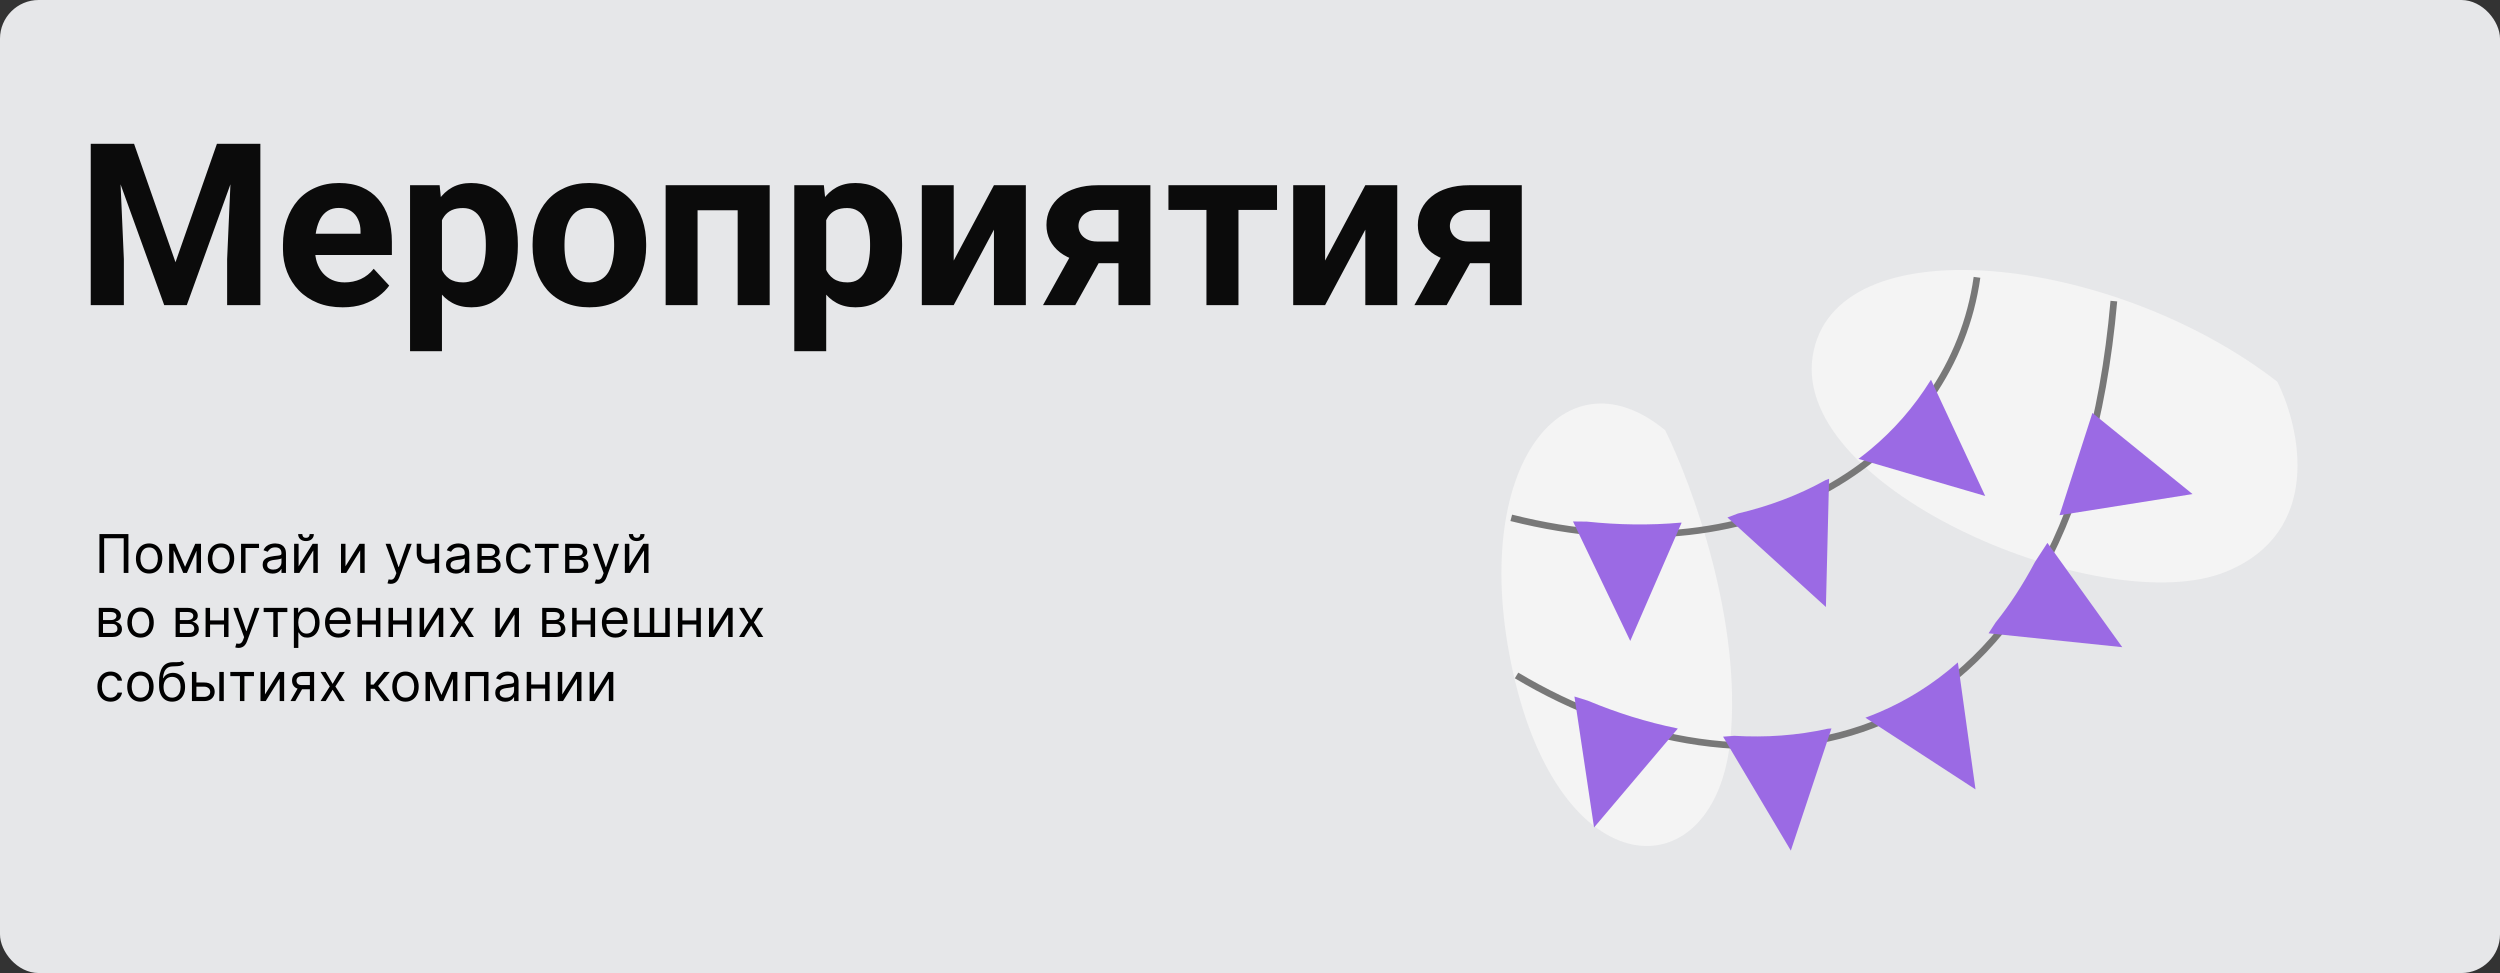 <svg width="1873" height="729" viewBox="0 0 1873 729" fill="none" xmlns="http://www.w3.org/2000/svg">
<rect x="0" y="0" width="1873" height="729" fill="#333333" stroke="none"/>
<rect width="1873" height="729" rx="29" fill="#E6E7E9"/>
<path d="M79.353 107.728H100.437L131.481 196.463L162.526 107.728H183.61L139.948 228.587H123.015L79.353 107.728ZM67.981 107.728H88.981L92.8 194.222V228.587H67.981V107.728ZM173.981 107.728H195.065V228.587H170.163V194.222L173.981 107.728ZM256.74 230.248C249.768 230.248 243.514 229.141 237.98 226.927C232.447 224.658 227.743 221.532 223.869 217.547C220.051 213.563 217.118 208.942 215.07 203.685C213.023 198.373 211.999 192.728 211.999 186.751V183.431C211.999 176.625 212.967 170.399 214.904 164.754C216.841 159.11 219.608 154.212 223.205 150.062C226.857 145.912 231.285 142.73 236.486 140.516C241.688 138.247 247.554 137.113 254.084 137.113C260.448 137.113 266.092 138.164 271.018 140.267C275.943 142.37 280.065 145.358 283.386 149.232C286.761 153.106 289.307 157.754 291.022 163.177C292.738 168.545 293.596 174.522 293.596 181.107V191.068H222.209V175.13H270.104V173.304C270.104 169.984 269.496 167.023 268.278 164.422C267.116 161.766 265.345 159.663 262.966 158.114C260.586 156.564 257.543 155.79 253.835 155.79C250.681 155.79 247.969 156.481 245.7 157.865C243.431 159.248 241.577 161.185 240.139 163.675C238.755 166.166 237.704 169.098 236.984 172.474C236.32 175.794 235.988 179.447 235.988 183.431V186.751C235.988 190.348 236.486 193.669 237.482 196.712C238.534 199.756 240 202.385 241.882 204.598C243.819 206.812 246.143 208.527 248.854 209.745C251.621 210.962 254.748 211.571 258.234 211.571C262.551 211.571 266.563 210.741 270.271 209.081C274.034 207.365 277.271 204.792 279.982 201.361L291.604 213.978C289.722 216.69 287.149 219.291 283.884 221.781C280.674 224.271 276.8 226.319 272.263 227.923C267.725 229.473 262.551 230.248 256.74 230.248ZM331.115 156.039V263.119H307.209V138.773H329.372L331.115 156.039ZM387.976 182.684V184.427C387.976 190.957 387.201 197.017 385.651 202.606C384.157 208.195 381.944 213.065 379.011 217.215C376.078 221.31 372.425 224.52 368.054 226.844C363.737 229.113 358.757 230.248 353.112 230.248C347.634 230.248 342.875 229.141 338.835 226.927C334.795 224.714 331.392 221.615 328.625 217.63C325.913 213.591 323.728 208.915 322.067 203.602C320.407 198.29 319.134 192.59 318.249 186.502V181.937C319.134 175.407 320.407 169.431 322.067 164.007C323.728 158.529 325.913 153.797 328.625 149.813C331.392 145.773 334.768 142.647 338.752 140.433C342.792 138.22 347.523 137.113 352.946 137.113C358.646 137.113 363.654 138.192 367.971 140.35C372.342 142.508 375.995 145.607 378.928 149.647C381.916 153.687 384.157 158.501 385.651 164.09C387.201 169.68 387.976 175.877 387.976 182.684ZM363.986 184.427V182.684C363.986 178.866 363.654 175.352 362.99 172.142C362.382 168.877 361.385 166.027 360.002 163.592C358.674 161.157 356.903 159.276 354.689 157.948C352.531 156.564 349.903 155.873 346.804 155.873C343.539 155.873 340.744 156.398 338.42 157.45C336.151 158.501 334.297 160.023 332.858 162.015C331.42 164.007 330.34 166.387 329.621 169.154C328.902 171.921 328.459 175.047 328.293 178.534V190.072C328.57 194.167 329.344 197.847 330.617 201.112C331.89 204.321 333.854 206.867 336.511 208.749C339.167 210.63 342.653 211.571 346.97 211.571C350.124 211.571 352.78 210.879 354.938 209.496C357.097 208.057 358.84 206.092 360.168 203.602C361.551 201.112 362.52 198.234 363.073 194.969C363.682 191.704 363.986 188.19 363.986 184.427ZM399.016 184.593V182.85C399.016 176.265 399.956 170.205 401.838 164.671C403.719 159.082 406.459 154.24 410.056 150.145C413.653 146.05 418.08 142.868 423.337 140.599C428.594 138.275 434.626 137.113 441.433 137.113C448.239 137.113 454.299 138.275 459.611 140.599C464.924 142.868 469.379 146.05 472.976 150.145C476.628 154.24 479.395 159.082 481.276 164.671C483.158 170.205 484.099 176.265 484.099 182.85V184.593C484.099 191.123 483.158 197.183 481.276 202.772C479.395 208.306 476.628 213.148 472.976 217.298C469.379 221.393 464.951 224.575 459.694 226.844C454.437 229.113 448.405 230.248 441.599 230.248C434.792 230.248 428.732 229.113 423.42 226.844C418.163 224.575 413.708 221.393 410.056 217.298C406.459 213.148 403.719 208.306 401.838 202.772C399.956 197.183 399.016 191.123 399.016 184.593ZM422.922 182.85V184.593C422.922 188.356 423.254 191.87 423.918 195.135C424.582 198.4 425.633 201.278 427.072 203.768C428.566 206.203 430.503 208.112 432.883 209.496C435.262 210.879 438.168 211.571 441.599 211.571C444.919 211.571 447.769 210.879 450.148 209.496C452.528 208.112 454.437 206.203 455.876 203.768C457.315 201.278 458.366 198.4 459.03 195.135C459.75 191.87 460.109 188.356 460.109 184.593V182.85C460.109 179.198 459.75 175.767 459.03 172.557C458.366 169.292 457.287 166.415 455.793 163.924C454.354 161.379 452.445 159.387 450.065 157.948C447.686 156.509 444.808 155.79 441.433 155.79C438.057 155.79 435.179 156.509 432.8 157.948C430.476 159.387 428.566 161.379 427.072 163.924C425.633 166.415 424.582 169.292 423.918 172.557C423.254 175.767 422.922 179.198 422.922 182.85ZM559.221 138.773V157.533H515.725V138.773H559.221ZM522.614 138.773V228.587H498.708V138.773H522.614ZM576.652 138.773V228.587H552.663V138.773H576.652ZM618.986 156.039V263.119H595.08V138.773H617.243L618.986 156.039ZM675.847 182.684V184.427C675.847 190.957 675.072 197.017 673.522 202.606C672.028 208.195 669.815 213.065 666.882 217.215C663.949 221.31 660.297 224.52 655.925 226.844C651.608 229.113 646.628 230.248 640.983 230.248C635.505 230.248 630.746 229.141 626.706 226.927C622.666 224.714 619.263 221.615 616.496 217.63C613.785 213.591 611.599 208.915 609.938 203.602C608.278 198.29 607.006 192.59 606.12 186.502V181.937C607.006 175.407 608.278 169.431 609.938 164.007C611.599 158.529 613.785 153.797 616.496 149.813C619.263 145.773 622.639 142.647 626.623 140.433C630.663 138.22 635.394 137.113 640.817 137.113C646.517 137.113 651.525 138.192 655.842 140.35C660.214 142.508 663.866 145.607 666.799 149.647C669.787 153.687 672.028 158.501 673.522 164.09C675.072 169.68 675.847 175.877 675.847 182.684ZM651.857 184.427V182.684C651.857 178.866 651.525 175.352 650.861 172.142C650.253 168.877 649.257 166.027 647.873 163.592C646.545 161.157 644.774 159.276 642.561 157.948C640.402 156.564 637.774 155.873 634.675 155.873C631.41 155.873 628.615 156.398 626.291 157.45C624.022 158.501 622.168 160.023 620.729 162.015C619.291 164.007 618.212 166.387 617.492 169.154C616.773 171.921 616.33 175.047 616.164 178.534V190.072C616.441 194.167 617.215 197.847 618.488 201.112C619.761 204.321 621.726 206.867 624.382 208.749C627.038 210.63 630.524 211.571 634.841 211.571C637.995 211.571 640.651 210.879 642.81 209.496C644.968 208.057 646.711 206.092 648.039 203.602C649.423 201.112 650.391 198.234 650.944 194.969C651.553 191.704 651.857 188.19 651.857 184.427ZM714.528 195.218L744.66 138.773H768.566V228.587H744.66V172.059L714.528 228.587H690.622V138.773H714.528V195.218ZM806.335 183.763H830.573L805.588 228.587H781.433L806.335 183.763ZM822.438 138.773H861.867V228.587H837.961V157.284H822.438C819.174 157.284 816.462 157.892 814.304 159.11C812.146 160.272 810.541 161.794 809.489 163.675C808.493 165.501 807.995 167.383 807.995 169.32C807.995 171.201 808.493 173.028 809.489 174.798C810.485 176.569 812.035 178.036 814.138 179.198C816.241 180.36 818.869 180.941 822.023 180.941H846.843V197.21H822.023C816.102 197.21 810.79 196.491 806.086 195.052C801.438 193.613 797.453 191.621 794.133 189.076C790.868 186.475 788.35 183.459 786.579 180.028C784.864 176.542 784.006 172.723 784.006 168.573C784.006 164.256 784.891 160.3 786.662 156.703C788.433 153.106 790.979 149.951 794.299 147.24C797.619 144.528 801.631 142.453 806.335 141.014C811.094 139.52 816.462 138.773 822.438 138.773ZM927.858 138.773V228.587H903.869V138.773H927.858ZM956.745 138.773V157.284H875.397V138.773H956.745ZM992.771 195.218L1022.9 138.773H1046.81V228.587H1022.9V172.059L992.771 228.587H968.864V138.773H992.771V195.218ZM1084.58 183.763H1108.82L1083.83 228.587H1059.67L1084.58 183.763ZM1100.68 138.773H1140.11V228.587H1116.2V157.284H1100.68C1097.42 157.284 1094.7 157.892 1092.55 159.11C1090.39 160.272 1088.78 161.794 1087.73 163.675C1086.74 165.501 1086.24 167.383 1086.24 169.32C1086.24 171.201 1086.74 173.028 1087.73 174.798C1088.73 176.569 1090.28 178.036 1092.38 179.198C1094.48 180.36 1097.11 180.941 1100.27 180.941H1125.08V197.21H1100.27C1094.34 197.21 1089.03 196.491 1084.33 195.052C1079.68 193.613 1075.7 191.621 1072.38 189.076C1069.11 186.475 1066.59 183.459 1064.82 180.028C1063.11 176.542 1062.25 172.723 1062.25 168.573C1062.25 164.256 1063.13 160.3 1064.9 156.703C1066.68 153.106 1069.22 149.951 1072.54 147.24C1075.86 144.528 1079.87 142.453 1084.58 141.014C1089.34 139.52 1094.7 138.773 1100.68 138.773Z" fill="#0B0B0B"/>
<path d="M96.206 400.147V429.238H92.683V403.272H78.024V429.238H74.501V400.147H96.206ZM111.721 429.692C109.751 429.692 108.023 429.224 106.536 428.286C105.059 427.349 103.904 426.037 103.07 424.351C102.246 422.666 101.835 420.696 101.835 418.442C101.835 416.17 102.246 414.186 103.07 412.491C103.904 410.796 105.059 409.479 106.536 408.542C108.023 407.604 109.751 407.136 111.721 407.136C113.691 407.136 115.414 407.604 116.891 408.542C118.378 409.479 119.533 410.796 120.357 412.491C121.191 414.186 121.607 416.17 121.607 418.442C121.607 420.696 121.191 422.666 120.357 424.351C119.533 426.037 118.378 427.349 116.891 428.286C115.414 429.224 113.691 429.692 111.721 429.692ZM111.721 426.681C113.217 426.681 114.448 426.297 115.414 425.53C116.38 424.763 117.095 423.755 117.559 422.505C118.023 421.255 118.255 419.901 118.255 418.442C118.255 416.984 118.023 415.625 117.559 414.366C117.095 413.106 116.38 412.088 115.414 411.312C114.448 410.535 113.217 410.147 111.721 410.147C110.225 410.147 108.994 410.535 108.028 411.312C107.062 412.088 106.347 413.106 105.883 414.366C105.419 415.625 105.187 416.984 105.187 418.442C105.187 419.901 105.419 421.255 105.883 422.505C106.347 423.755 107.062 424.763 108.028 425.53C108.994 426.297 110.225 426.681 111.721 426.681ZM138.656 424.692L146.27 407.42H149.452L140.02 429.238H137.293L128.031 407.42H131.156L138.656 424.692ZM130.077 407.42V429.238H126.724V407.42H130.077ZM147.236 429.238V407.42H150.588V429.238H147.236ZM165.588 429.692C163.618 429.692 161.89 429.224 160.403 428.286C158.926 427.349 157.771 426.037 156.938 424.351C156.114 422.666 155.702 420.696 155.702 418.442C155.702 416.17 156.114 414.186 156.938 412.491C157.771 410.796 158.926 409.479 160.403 408.542C161.89 407.604 163.618 407.136 165.588 407.136C167.558 407.136 169.281 407.604 170.759 408.542C172.245 409.479 173.401 410.796 174.224 412.491C175.058 414.186 175.474 416.17 175.474 418.442C175.474 420.696 175.058 422.666 174.224 424.351C173.401 426.037 172.245 427.349 170.759 428.286C169.281 429.224 167.558 429.692 165.588 429.692ZM165.588 426.681C167.084 426.681 168.315 426.297 169.281 425.53C170.247 424.763 170.962 423.755 171.426 422.505C171.89 421.255 172.122 419.901 172.122 418.442C172.122 416.984 171.89 415.625 171.426 414.366C170.962 413.106 170.247 412.088 169.281 411.312C168.315 410.535 167.084 410.147 165.588 410.147C164.092 410.147 162.861 410.535 161.895 411.312C160.929 412.088 160.214 413.106 159.75 414.366C159.286 415.625 159.054 416.984 159.054 418.442C159.054 419.901 159.286 421.255 159.75 422.505C160.214 423.755 160.929 424.763 161.895 425.53C162.861 426.297 164.092 426.681 165.588 426.681ZM194.058 407.42V410.545H183.944V429.238H180.592V407.42H194.058ZM204.239 429.749C202.856 429.749 201.601 429.489 200.474 428.968C199.348 428.438 198.453 427.675 197.79 426.681C197.127 425.677 196.795 424.465 196.795 423.045C196.795 421.795 197.042 420.781 197.534 420.005C198.027 419.219 198.685 418.603 199.509 418.158C200.332 417.713 201.241 417.382 202.236 417.164C203.24 416.937 204.248 416.757 205.261 416.624C206.587 416.454 207.662 416.326 208.486 416.241C209.319 416.146 209.925 415.99 210.304 415.772C210.692 415.554 210.886 415.175 210.886 414.636V414.522C210.886 413.12 210.503 412.031 209.736 411.255C208.978 410.478 207.828 410.09 206.284 410.09C204.684 410.09 203.429 410.44 202.52 411.141C201.611 411.842 200.972 412.59 200.602 413.386L197.42 412.249C197.989 410.923 198.746 409.891 199.693 409.153C200.65 408.404 201.691 407.884 202.818 407.59C203.955 407.287 205.072 407.136 206.17 407.136C206.871 407.136 207.676 407.221 208.585 407.391C209.504 407.552 210.389 407.888 211.241 408.4C212.103 408.911 212.818 409.683 213.386 410.715C213.955 411.747 214.239 413.13 214.239 414.863V429.238H210.886V426.283H210.716C210.489 426.757 210.11 427.263 209.58 427.803C209.049 428.343 208.344 428.802 207.463 429.181C206.582 429.56 205.508 429.749 204.239 429.749ZM204.75 426.738C206.076 426.738 207.193 426.477 208.102 425.957C209.021 425.436 209.712 424.763 210.176 423.939C210.65 423.116 210.886 422.249 210.886 421.34V418.272C210.744 418.442 210.432 418.599 209.949 418.741C209.475 418.873 208.926 418.992 208.301 419.096C207.686 419.19 207.084 419.276 206.497 419.351C205.92 419.418 205.451 419.475 205.091 419.522C204.22 419.636 203.405 419.82 202.648 420.076C201.9 420.322 201.294 420.696 200.83 421.198C200.375 421.69 200.148 422.363 200.148 423.215C200.148 424.38 200.579 425.261 201.44 425.857C202.312 426.444 203.415 426.738 204.75 426.738ZM223.71 424.295L234.221 407.42H238.085V429.238H234.732V412.363L224.278 429.238H220.357V407.42H223.71V424.295ZM232.005 400.147H235.13C235.13 401.681 234.6 402.936 233.539 403.911C232.478 404.886 231.039 405.374 229.221 405.374C227.431 405.374 226.006 404.886 224.945 403.911C223.894 402.936 223.369 401.681 223.369 400.147H226.494C226.494 400.886 226.697 401.534 227.104 402.093C227.521 402.652 228.227 402.931 229.221 402.931C230.215 402.931 230.925 402.652 231.352 402.093C231.787 401.534 232.005 400.886 232.005 400.147ZM258.827 424.295L269.338 407.42H273.202V429.238H269.849V412.363L259.395 429.238H255.474V407.42H258.827V424.295ZM292.751 437.42C292.183 437.42 291.676 437.372 291.231 437.278C290.786 437.192 290.478 437.107 290.308 437.022L291.16 434.067C291.974 434.276 292.694 434.351 293.319 434.295C293.944 434.238 294.498 433.958 294.981 433.457C295.473 432.964 295.923 432.164 296.33 431.056L296.955 429.351L288.887 407.42H292.523L298.546 424.806H298.773L304.796 407.42H308.433L299.171 432.42C298.754 433.547 298.238 434.479 297.623 435.218C297.007 435.966 296.292 436.52 295.478 436.88C294.673 437.24 293.764 437.42 292.751 437.42ZM329.011 407.42V429.238H325.659V407.42H329.011ZM327.705 417.817V420.942C326.947 421.226 326.194 421.477 325.446 421.695C324.698 421.904 323.912 422.069 323.088 422.192C322.264 422.306 321.36 422.363 320.375 422.363C317.903 422.363 315.92 421.695 314.423 420.36C312.937 419.025 312.193 417.022 312.193 414.351V407.363H315.545V414.351C315.545 415.469 315.759 416.387 316.185 417.107C316.611 417.827 317.188 418.362 317.918 418.712C318.647 419.063 319.466 419.238 320.375 419.238C321.795 419.238 323.079 419.11 324.224 418.854C325.38 418.589 326.54 418.243 327.705 417.817ZM341.582 429.749C340.2 429.749 338.945 429.489 337.818 428.968C336.691 428.438 335.796 427.675 335.134 426.681C334.471 425.677 334.139 424.465 334.139 423.045C334.139 421.795 334.385 420.781 334.878 420.005C335.37 419.219 336.028 418.603 336.852 418.158C337.676 417.713 338.585 417.382 339.58 417.164C340.583 416.937 341.592 416.757 342.605 416.624C343.931 416.454 345.006 416.326 345.83 416.241C346.663 416.146 347.269 415.99 347.648 415.772C348.036 415.554 348.23 415.175 348.23 414.636V414.522C348.23 413.12 347.847 412.031 347.08 411.255C346.322 410.478 345.171 410.09 343.628 410.09C342.027 410.09 340.773 410.44 339.864 411.141C338.955 411.842 338.315 412.59 337.946 413.386L334.764 412.249C335.332 410.923 336.09 409.891 337.037 409.153C337.993 408.404 339.035 407.884 340.162 407.59C341.298 407.287 342.416 407.136 343.514 407.136C344.215 407.136 345.02 407.221 345.929 407.391C346.848 407.552 347.733 407.888 348.585 408.4C349.447 408.911 350.162 409.683 350.73 410.715C351.298 411.747 351.582 413.13 351.582 414.863V429.238H348.23V426.283H348.06C347.832 426.757 347.454 427.263 346.923 427.803C346.393 428.343 345.688 428.802 344.807 429.181C343.926 429.56 342.851 429.749 341.582 429.749ZM342.094 426.738C343.42 426.738 344.537 426.477 345.446 425.957C346.365 425.436 347.056 424.763 347.52 423.939C347.993 423.116 348.23 422.249 348.23 421.34V418.272C348.088 418.442 347.776 418.599 347.293 418.741C346.819 418.873 346.27 418.992 345.645 419.096C345.029 419.19 344.428 419.276 343.841 419.351C343.263 419.418 342.795 419.475 342.435 419.522C341.563 419.636 340.749 419.82 339.991 420.076C339.243 420.322 338.637 420.696 338.173 421.198C337.719 421.69 337.491 422.363 337.491 423.215C337.491 424.38 337.922 425.261 338.784 425.857C339.655 426.444 340.759 426.738 342.094 426.738ZM357.701 429.238V407.42H366.621C368.97 407.42 370.835 407.95 372.218 409.011C373.601 410.071 374.292 411.473 374.292 413.215C374.292 414.541 373.899 415.568 373.113 416.297C372.327 417.017 371.318 417.505 370.087 417.761C370.892 417.874 371.674 418.158 372.431 418.613C373.198 419.067 373.833 419.692 374.335 420.488C374.836 421.274 375.087 422.24 375.087 423.386C375.087 424.503 374.803 425.502 374.235 426.383C373.667 427.263 372.853 427.959 371.792 428.471C370.731 428.982 369.462 429.238 367.985 429.238H357.701ZM360.883 426.17H367.985C369.14 426.17 370.045 425.895 370.698 425.346C371.352 424.797 371.678 424.048 371.678 423.101C371.678 421.975 371.352 421.089 370.698 420.445C370.045 419.792 369.14 419.465 367.985 419.465H360.883V426.17ZM360.883 416.567H366.621C367.521 416.567 368.293 416.444 368.937 416.198C369.581 415.942 370.073 415.582 370.414 415.118C370.764 414.645 370.94 414.086 370.94 413.442C370.94 412.524 370.556 411.804 369.789 411.283C369.022 410.753 367.966 410.488 366.621 410.488H360.883V416.567ZM389.026 429.692C386.98 429.692 385.219 429.209 383.741 428.243C382.264 427.278 381.128 425.947 380.332 424.252C379.537 422.557 379.139 420.62 379.139 418.442C379.139 416.226 379.546 414.271 380.361 412.576C381.185 410.871 382.33 409.541 383.798 408.584C385.276 407.618 386.999 407.136 388.969 407.136C390.503 407.136 391.885 407.42 393.116 407.988C394.348 408.556 395.356 409.351 396.142 410.374C396.928 411.397 397.416 412.59 397.605 413.954H394.253C393.997 412.959 393.429 412.079 392.548 411.312C391.677 410.535 390.503 410.147 389.026 410.147C387.719 410.147 386.573 410.488 385.588 411.17C384.613 411.842 383.85 412.794 383.301 414.025C382.761 415.246 382.491 416.681 382.491 418.329C382.491 420.014 382.757 421.482 383.287 422.732C383.827 423.982 384.584 424.953 385.56 425.644C386.545 426.335 387.7 426.681 389.026 426.681C389.897 426.681 390.688 426.529 391.398 426.226C392.108 425.923 392.709 425.488 393.202 424.92C393.694 424.351 394.045 423.67 394.253 422.874H397.605C397.416 424.162 396.947 425.322 396.199 426.354C395.46 427.377 394.48 428.191 393.259 428.797C392.046 429.394 390.635 429.692 389.026 429.692ZM400.787 410.545V407.42H418.514V410.545H411.355V429.238H408.003V410.545H400.787ZM423.404 429.238V407.42H432.325C434.673 407.42 436.539 407.95 437.921 409.011C439.304 410.071 439.995 411.473 439.995 413.215C439.995 414.541 439.602 415.568 438.816 416.297C438.03 417.017 437.022 417.505 435.79 417.761C436.595 417.874 437.377 418.158 438.134 418.613C438.901 419.067 439.536 419.692 440.038 420.488C440.54 421.274 440.79 422.24 440.79 423.386C440.79 424.503 440.506 425.502 439.938 426.383C439.37 427.263 438.556 427.959 437.495 428.471C436.434 428.982 435.165 429.238 433.688 429.238H423.404ZM426.586 426.17H433.688C434.844 426.17 435.748 425.895 436.401 425.346C437.055 424.797 437.381 424.048 437.381 423.101C437.381 421.975 437.055 421.089 436.401 420.445C435.748 419.792 434.844 419.465 433.688 419.465H426.586V426.17ZM426.586 416.567H432.325C433.224 416.567 433.996 416.444 434.64 416.198C435.284 415.942 435.776 415.582 436.117 415.118C436.468 414.645 436.643 414.086 436.643 413.442C436.643 412.524 436.259 411.804 435.492 411.283C434.725 410.753 433.669 410.488 432.325 410.488H426.586V416.567ZM448.024 437.42C447.456 437.42 446.949 437.372 446.504 437.278C446.059 437.192 445.751 437.107 445.581 437.022L446.433 434.067C447.248 434.276 447.967 434.351 448.592 434.295C449.217 434.238 449.771 433.958 450.254 433.457C450.747 432.964 451.196 432.164 451.604 431.056L452.229 429.351L444.161 407.42H447.797L453.82 424.806H454.047L460.07 407.42H463.706L454.445 432.42C454.028 433.547 453.512 434.479 452.896 435.218C452.281 435.966 451.566 436.52 450.751 436.88C449.946 437.24 449.037 437.42 448.024 437.42ZM471.483 424.295L481.994 407.42H485.858V429.238H482.506V412.363L472.051 429.238H468.131V407.42H471.483V424.295ZM479.778 400.147H482.903C482.903 401.681 482.373 402.936 481.312 403.911C480.252 404.886 478.813 405.374 476.994 405.374C475.205 405.374 473.779 404.886 472.719 403.911C471.668 402.936 471.142 401.681 471.142 400.147H474.267C474.267 400.886 474.471 401.534 474.878 402.093C475.295 402.652 476 402.931 476.994 402.931C477.989 402.931 478.699 402.652 479.125 402.093C479.561 401.534 479.778 400.886 479.778 400.147ZM73.99 477.238V455.42H82.91C85.259 455.42 87.124 455.95 88.507 457.011C89.89 458.071 90.581 459.473 90.581 461.215C90.581 462.541 90.188 463.568 89.402 464.297C88.616 465.017 87.608 465.505 86.376 465.761C87.181 465.874 87.963 466.158 88.72 466.613C89.487 467.067 90.122 467.692 90.624 468.488C91.126 469.274 91.376 470.24 91.376 471.386C91.376 472.503 91.092 473.502 90.524 474.383C89.956 475.263 89.142 475.959 88.081 476.471C87.02 476.982 85.751 477.238 84.274 477.238H73.99ZM77.172 474.17H84.274C85.43 474.17 86.334 473.895 86.987 473.346C87.641 472.797 87.967 472.048 87.967 471.101C87.967 469.975 87.641 469.089 86.987 468.445C86.334 467.792 85.43 467.465 84.274 467.465H77.172V474.17ZM77.172 464.567H82.91C83.81 464.567 84.582 464.444 85.226 464.198C85.87 463.942 86.362 463.582 86.703 463.118C87.053 462.645 87.229 462.086 87.229 461.442C87.229 460.524 86.845 459.804 86.078 459.283C85.311 458.753 84.255 458.488 82.91 458.488H77.172V464.567ZM105.315 477.692C103.345 477.692 101.617 477.224 100.13 476.286C98.653 475.349 97.497 474.037 96.664 472.351C95.84 470.666 95.428 468.696 95.428 466.442C95.428 464.17 95.84 462.186 96.664 460.491C97.497 458.796 98.653 457.479 100.13 456.542C101.617 455.604 103.345 455.136 105.315 455.136C107.284 455.136 109.008 455.604 110.485 456.542C111.972 457.479 113.127 458.796 113.951 460.491C114.784 462.186 115.201 464.17 115.201 466.442C115.201 468.696 114.784 470.666 113.951 472.351C113.127 474.037 111.972 475.349 110.485 476.286C109.008 477.224 107.284 477.692 105.315 477.692ZM105.315 474.681C106.811 474.681 108.042 474.297 109.008 473.53C109.974 472.763 110.689 471.755 111.153 470.505C111.617 469.255 111.849 467.901 111.849 466.442C111.849 464.984 111.617 463.625 111.153 462.366C110.689 461.106 109.974 460.088 109.008 459.312C108.042 458.535 106.811 458.147 105.315 458.147C103.818 458.147 102.587 458.535 101.621 459.312C100.656 460.088 99.941 461.106 99.477 462.366C99.013 463.625 98.781 464.984 98.781 466.442C98.781 467.901 99.013 469.255 99.477 470.505C99.941 471.755 100.656 472.763 101.621 473.53C102.587 474.297 103.818 474.681 105.315 474.681ZM131.568 477.238V455.42H140.489C142.837 455.42 144.703 455.95 146.085 457.011C147.468 458.071 148.159 459.473 148.159 461.215C148.159 462.541 147.766 463.568 146.98 464.297C146.194 465.017 145.186 465.505 143.955 465.761C144.759 465.874 145.541 466.158 146.298 466.613C147.065 467.067 147.7 467.692 148.202 468.488C148.704 469.274 148.955 470.24 148.955 471.386C148.955 472.503 148.67 473.502 148.102 474.383C147.534 475.263 146.72 475.959 145.659 476.471C144.598 476.982 143.33 477.238 141.852 477.238H131.568ZM134.75 474.17H141.852C143.008 474.17 143.912 473.895 144.565 473.346C145.219 472.797 145.545 472.048 145.545 471.101C145.545 469.975 145.219 469.089 144.565 468.445C143.912 467.792 143.008 467.465 141.852 467.465H134.75V474.17ZM134.75 464.567H140.489C141.388 464.567 142.16 464.444 142.804 464.198C143.448 463.942 143.94 463.582 144.281 463.118C144.632 462.645 144.807 462.086 144.807 461.442C144.807 460.524 144.423 459.804 143.656 459.283C142.889 458.753 141.833 458.488 140.489 458.488H134.75V464.567ZM168.631 464.795V467.92H156.586V464.795H168.631ZM157.381 455.42V477.238H154.029V455.42H157.381ZM171.188 455.42V477.238H167.836V455.42H171.188ZM178.688 485.42C178.12 485.42 177.613 485.372 177.168 485.278C176.723 485.192 176.415 485.107 176.245 485.022L177.097 482.067C177.912 482.276 178.631 482.351 179.256 482.295C179.881 482.238 180.435 481.958 180.918 481.457C181.411 480.964 181.861 480.164 182.268 479.056L182.893 477.351L174.825 455.42H178.461L184.484 472.806H184.711L190.734 455.42H194.37L185.109 480.42C184.692 481.547 184.176 482.479 183.56 483.218C182.945 483.966 182.23 484.52 181.415 484.88C180.611 485.24 179.701 485.42 178.688 485.42ZM197.545 458.545V455.42H215.272V458.545H208.113V477.238H204.761V458.545H197.545ZM220.162 485.42V455.42H223.401V458.886H223.798C224.045 458.507 224.385 458.024 224.821 457.437C225.266 456.84 225.901 456.31 226.724 455.846C227.558 455.372 228.685 455.136 230.105 455.136C231.942 455.136 233.562 455.595 234.963 456.513C236.365 457.432 237.458 458.734 238.244 460.42C239.03 462.105 239.423 464.094 239.423 466.386C239.423 468.696 239.03 470.699 238.244 472.394C237.458 474.08 236.369 475.386 234.977 476.314C233.585 477.233 231.98 477.692 230.162 477.692C228.76 477.692 227.638 477.46 226.795 476.996C225.953 476.523 225.304 475.988 224.849 475.391C224.395 474.785 224.045 474.283 223.798 473.886H223.514V485.42H220.162ZM223.457 466.329C223.457 467.976 223.699 469.43 224.182 470.689C224.665 471.939 225.37 472.92 226.298 473.63C227.226 474.331 228.363 474.681 229.707 474.681C231.109 474.681 232.278 474.312 233.216 473.573C234.163 472.825 234.873 471.821 235.347 470.562C235.83 469.293 236.071 467.882 236.071 466.329C236.071 464.795 235.834 463.412 235.361 462.181C234.897 460.94 234.191 459.96 233.244 459.241C232.307 458.511 231.128 458.147 229.707 458.147C228.344 458.147 227.198 458.493 226.27 459.184C225.342 459.866 224.641 460.822 224.168 462.053C223.694 463.275 223.457 464.7 223.457 466.329ZM253.685 477.692C251.582 477.692 249.769 477.228 248.244 476.3C246.729 475.363 245.56 474.056 244.736 472.38C243.921 470.694 243.514 468.734 243.514 466.499C243.514 464.264 243.921 462.295 244.736 460.59C245.56 458.876 246.705 457.541 248.173 456.584C249.651 455.618 251.374 455.136 253.344 455.136C254.48 455.136 255.602 455.325 256.71 455.704C257.818 456.082 258.827 456.698 259.736 457.55C260.645 458.393 261.369 459.511 261.909 460.903C262.449 462.295 262.719 464.009 262.719 466.045V467.465H245.901V464.567H259.31C259.31 463.336 259.063 462.238 258.571 461.272C258.088 460.306 257.397 459.544 256.497 458.985C255.607 458.426 254.556 458.147 253.344 458.147C252.009 458.147 250.853 458.478 249.878 459.141C248.912 459.795 248.169 460.647 247.648 461.698C247.127 462.749 246.866 463.876 246.866 465.079V467.011C246.866 468.658 247.151 470.055 247.719 471.201C248.296 472.337 249.097 473.204 250.119 473.8C251.142 474.387 252.33 474.681 253.685 474.681C254.565 474.681 255.361 474.558 256.071 474.312C256.791 474.056 257.411 473.677 257.932 473.175C258.453 472.664 258.855 472.029 259.139 471.272L262.378 472.181C262.037 473.279 261.464 474.245 260.659 475.079C259.854 475.903 258.86 476.547 257.676 477.011C256.492 477.465 255.162 477.692 253.685 477.692ZM282.42 464.795V467.92H270.375V464.795H282.42ZM271.17 455.42V477.238H267.818V455.42H271.17ZM284.977 455.42V477.238H281.625V455.42H284.977ZM305.702 464.795V467.92H293.656V464.795H305.702ZM294.452 455.42V477.238H291.099V455.42H294.452ZM308.259 455.42V477.238H304.906V455.42H308.259ZM317.733 472.295L328.244 455.42H332.108V477.238H328.756V460.363L318.301 477.238H314.381V455.42H317.733V472.295ZM340.748 455.42L345.975 464.34L351.202 455.42H355.066L348.021 466.329L355.066 477.238H351.202L345.975 468.772L340.748 477.238H336.884L343.816 466.329L336.884 455.42H340.748ZM374.452 472.295L384.963 455.42H388.827V477.238H385.474V460.363L375.02 477.238H371.099V455.42H374.452V472.295ZM406.217 477.238V455.42H415.137C417.486 455.42 419.351 455.95 420.734 457.011C422.116 458.071 422.808 459.473 422.808 461.215C422.808 462.541 422.415 463.568 421.629 464.297C420.843 465.017 419.834 465.505 418.603 465.761C419.408 465.874 420.189 466.158 420.947 466.613C421.714 467.067 422.348 467.692 422.85 468.488C423.352 469.274 423.603 470.24 423.603 471.386C423.603 472.503 423.319 473.502 422.751 474.383C422.183 475.263 421.368 475.959 420.308 476.471C419.247 476.982 417.978 477.238 416.501 477.238H406.217ZM409.398 474.17H416.501C417.656 474.17 418.56 473.895 419.214 473.346C419.867 472.797 420.194 472.048 420.194 471.101C420.194 469.975 419.867 469.089 419.214 468.445C418.56 467.792 417.656 467.465 416.501 467.465H409.398V474.17ZM409.398 464.567H415.137C416.037 464.567 416.808 464.444 417.452 464.198C418.096 463.942 418.589 463.582 418.93 463.118C419.28 462.645 419.455 462.086 419.455 461.442C419.455 460.524 419.072 459.804 418.305 459.283C417.538 458.753 416.482 458.488 415.137 458.488H409.398V464.567ZM443.28 464.795V467.92H431.234V464.795H443.28ZM432.03 455.42V477.238H428.678V455.42H432.03ZM445.837 455.42V477.238H442.484V455.42H445.837ZM461.107 477.692C459.004 477.692 457.191 477.228 455.666 476.3C454.151 475.363 452.982 474.056 452.158 472.38C451.343 470.694 450.936 468.734 450.936 466.499C450.936 464.264 451.343 462.295 452.158 460.59C452.982 458.876 454.127 457.541 455.595 456.584C457.072 455.618 458.796 455.136 460.766 455.136C461.902 455.136 463.024 455.325 464.132 455.704C465.24 456.082 466.249 456.698 467.158 457.55C468.067 458.393 468.791 459.511 469.331 460.903C469.871 462.295 470.141 464.009 470.141 466.045V467.465H453.322V464.567H466.732C466.732 463.336 466.485 462.238 465.993 461.272C465.51 460.306 464.819 459.544 463.919 458.985C463.029 458.426 461.978 458.147 460.766 458.147C459.43 458.147 458.275 458.478 457.3 459.141C456.334 459.795 455.59 460.647 455.07 461.698C454.549 462.749 454.288 463.876 454.288 465.079V467.011C454.288 468.658 454.572 470.055 455.141 471.201C455.718 472.337 456.518 473.204 457.541 473.8C458.564 474.387 459.752 474.681 461.107 474.681C461.987 474.681 462.783 474.558 463.493 474.312C464.213 474.056 464.833 473.677 465.354 473.175C465.875 472.664 466.277 472.029 466.561 471.272L469.8 472.181C469.459 473.279 468.886 474.245 468.081 475.079C467.276 475.903 466.282 476.547 465.098 477.011C463.914 477.465 462.584 477.692 461.107 477.692ZM475.24 455.42H478.592V474.113H486.831V455.42H490.183V474.113H498.422V455.42H501.774V477.238H475.24V455.42ZM522.499 464.795V467.92H510.453V464.795H522.499ZM511.249 455.42V477.238H507.896V455.42H511.249ZM525.055 455.42V477.238H521.703V455.42H525.055ZM534.53 472.295L545.041 455.42H548.905V477.238H545.553V460.363L535.098 477.238H531.178V455.42H534.53V472.295ZM557.545 455.42L562.772 464.34L567.999 455.42H571.863L564.817 466.329L571.863 477.238H567.999L562.772 468.772L557.545 477.238H553.681L560.613 466.329L553.681 455.42H557.545ZM82.854 525.692C80.808 525.692 79.047 525.209 77.57 524.243C76.092 523.278 74.956 521.947 74.16 520.252C73.365 518.557 72.967 516.62 72.967 514.442C72.967 512.226 73.374 510.271 74.189 508.576C75.013 506.871 76.159 505.541 77.626 504.584C79.104 503.618 80.827 503.136 82.797 503.136C84.331 503.136 85.713 503.42 86.945 503.988C88.176 504.556 89.184 505.351 89.97 506.374C90.756 507.397 91.244 508.59 91.433 509.954H88.081C87.825 508.959 87.257 508.079 86.376 507.312C85.505 506.535 84.331 506.147 82.854 506.147C81.547 506.147 80.401 506.488 79.416 507.17C78.441 507.842 77.678 508.794 77.129 510.025C76.59 511.246 76.32 512.681 76.32 514.329C76.32 516.014 76.585 517.482 77.115 518.732C77.655 519.982 78.412 520.953 79.388 521.644C80.373 522.335 81.528 522.681 82.854 522.681C83.725 522.681 84.516 522.529 85.226 522.226C85.936 521.923 86.537 521.488 87.03 520.92C87.522 520.351 87.873 519.67 88.081 518.874H91.433C91.244 520.162 90.775 521.322 90.027 522.354C89.288 523.377 88.308 524.191 87.087 524.797C85.874 525.394 84.463 525.692 82.854 525.692ZM105.197 525.692C103.228 525.692 101.5 525.224 100.013 524.286C98.535 523.349 97.38 522.037 96.547 520.351C95.723 518.666 95.311 516.696 95.311 514.442C95.311 512.17 95.723 510.186 96.547 508.491C97.38 506.796 98.535 505.479 100.013 504.542C101.5 503.604 103.228 503.136 105.197 503.136C107.167 503.136 108.891 503.604 110.368 504.542C111.855 505.479 113.01 506.796 113.834 508.491C114.667 510.186 115.084 512.17 115.084 514.442C115.084 516.696 114.667 518.666 113.834 520.351C113.01 522.037 111.855 523.349 110.368 524.286C108.891 525.224 107.167 525.692 105.197 525.692ZM105.197 522.681C106.694 522.681 107.925 522.297 108.891 521.53C109.857 520.763 110.571 519.755 111.036 518.505C111.5 517.255 111.732 515.901 111.732 514.442C111.732 512.984 111.5 511.625 111.036 510.366C110.571 509.106 109.857 508.088 108.891 507.312C107.925 506.535 106.694 506.147 105.197 506.147C103.701 506.147 102.47 506.535 101.504 507.312C100.538 508.088 99.823 509.106 99.359 510.366C98.895 511.625 98.663 512.984 98.663 514.442C98.663 515.901 98.895 517.255 99.359 518.505C99.823 519.755 100.538 520.763 101.504 521.53C102.47 522.297 103.701 522.681 105.197 522.681ZM136.394 495.238L138.099 497.283C137.436 497.927 136.669 498.377 135.798 498.633C134.926 498.888 133.942 499.045 132.843 499.101C131.745 499.158 130.523 499.215 129.178 499.272C127.663 499.329 126.408 499.698 125.414 500.38C124.42 501.062 123.653 502.047 123.113 503.334C122.573 504.622 122.228 506.204 122.076 508.079H122.36C123.099 506.715 124.121 505.711 125.428 505.067C126.735 504.423 128.137 504.101 129.633 504.101C131.337 504.101 132.871 504.499 134.235 505.295C135.599 506.09 136.678 507.269 137.474 508.832C138.269 510.394 138.667 512.321 138.667 514.613C138.667 516.895 138.26 518.865 137.445 520.522C136.64 522.179 135.509 523.457 134.05 524.357C132.602 525.247 130.902 525.692 128.951 525.692C127 525.692 125.291 525.233 123.823 524.314C122.355 523.386 121.214 522.013 120.4 520.195C119.585 518.368 119.178 516.109 119.178 513.42V511.09C119.178 506.232 120.002 502.548 121.65 500.039C123.307 497.529 125.798 496.232 129.121 496.147C130.296 496.109 131.342 496.1 132.261 496.118C133.179 496.137 133.979 496.095 134.661 495.991C135.343 495.886 135.921 495.636 136.394 495.238ZM128.951 522.681C130.267 522.681 131.399 522.35 132.346 521.687C133.302 521.024 134.036 520.091 134.548 518.888C135.059 517.676 135.315 516.251 135.315 514.613C135.315 513.022 135.054 511.668 134.533 510.55C134.022 509.433 133.288 508.581 132.332 507.993C131.375 507.406 130.229 507.113 128.894 507.113C127.919 507.113 127.043 507.279 126.266 507.61C125.49 507.941 124.827 508.429 124.278 509.073C123.728 509.717 123.302 510.503 122.999 511.431C122.706 512.359 122.549 513.42 122.531 514.613C122.531 517.056 123.103 519.011 124.249 520.479C125.395 521.947 126.962 522.681 128.951 522.681ZM146.692 511.317H152.942C155.499 511.317 157.455 511.966 158.809 513.263C160.163 514.561 160.84 516.204 160.84 518.192C160.84 519.499 160.537 520.688 159.931 521.758C159.325 522.818 158.435 523.666 157.261 524.3C156.086 524.925 154.647 525.238 152.942 525.238H143.795V503.42H147.147V522.113H152.942C154.268 522.113 155.357 521.762 156.21 521.062C157.062 520.361 157.488 519.461 157.488 518.363C157.488 517.207 157.062 516.265 156.21 515.536C155.357 514.807 154.268 514.442 152.942 514.442H146.692V511.317ZM164.306 525.238V503.42H167.658V525.238H164.306ZM172.545 506.545V503.42H190.272V506.545H183.113V525.238H179.761V506.545H172.545ZM198.514 520.295L209.026 503.42H212.889V525.238H209.537V508.363L199.082 525.238H195.162V503.42H198.514V520.295ZM232.154 525.238V506.488H226.359C225.052 506.488 224.024 506.791 223.276 507.397C222.528 508.003 222.154 508.836 222.154 509.897C222.154 510.939 222.49 511.758 223.163 512.354C223.844 512.951 224.777 513.249 225.961 513.249H233.006V516.374H225.961C224.484 516.374 223.21 516.114 222.14 515.593C221.07 515.072 220.246 514.329 219.668 513.363C219.091 512.387 218.802 511.232 218.802 509.897C218.802 508.552 219.105 507.397 219.711 506.431C220.317 505.465 221.183 504.722 222.31 504.201C223.447 503.68 224.796 503.42 226.359 503.42H235.336V525.238H232.154ZM217.609 525.238L223.802 514.386H227.438L221.245 525.238H217.609ZM243.99 503.42L249.217 512.34L254.445 503.42H258.308L251.263 514.329L258.308 525.238H254.445L249.217 516.772L243.99 525.238H240.126L247.058 514.329L240.126 503.42H243.99ZM274.342 525.238V503.42H277.694V512.908H279.91L287.751 503.42H292.069L283.262 513.931L292.183 525.238H287.864L280.705 516.033H277.694V525.238H274.342ZM303.791 525.692C301.821 525.692 300.093 525.224 298.607 524.286C297.129 523.349 295.974 522.037 295.141 520.351C294.317 518.666 293.905 516.696 293.905 514.442C293.905 512.17 294.317 510.186 295.141 508.491C295.974 506.796 297.129 505.479 298.607 504.542C300.093 503.604 301.821 503.136 303.791 503.136C305.761 503.136 307.484 503.604 308.962 504.542C310.448 505.479 311.604 506.796 312.428 508.491C313.261 510.186 313.678 512.17 313.678 514.442C313.678 516.696 313.261 518.666 312.428 520.351C311.604 522.037 310.448 523.349 308.962 524.286C307.484 525.224 305.761 525.692 303.791 525.692ZM303.791 522.681C305.287 522.681 306.518 522.297 307.484 521.53C308.45 520.763 309.165 519.755 309.629 518.505C310.093 517.255 310.325 515.901 310.325 514.442C310.325 512.984 310.093 511.625 309.629 510.366C309.165 509.106 308.45 508.088 307.484 507.312C306.518 506.535 305.287 506.147 303.791 506.147C302.295 506.147 301.064 506.535 300.098 507.312C299.132 508.088 298.417 509.106 297.953 510.366C297.489 511.625 297.257 512.984 297.257 514.442C297.257 515.901 297.489 517.255 297.953 518.505C298.417 519.755 299.132 520.763 300.098 521.53C301.064 522.297 302.295 522.681 303.791 522.681ZM330.727 520.692L338.34 503.42H341.522L332.09 525.238H329.363L320.102 503.42H323.227L330.727 520.692ZM322.147 503.42V525.238H318.795V503.42H322.147ZM339.306 525.238V503.42H342.658V525.238H339.306ZM348.795 525.238V503.42H365.954V525.238H362.602V506.545H352.147V525.238H348.795ZM378.496 525.749C377.114 525.749 375.859 525.489 374.732 524.968C373.605 524.438 372.71 523.675 372.048 522.681C371.385 521.677 371.053 520.465 371.053 519.045C371.053 517.795 371.299 516.781 371.792 516.005C372.284 515.219 372.942 514.603 373.766 514.158C374.59 513.713 375.499 513.382 376.494 513.164C377.497 512.937 378.506 512.757 379.519 512.624C380.845 512.454 381.92 512.326 382.744 512.241C383.577 512.146 384.183 511.99 384.562 511.772C384.95 511.554 385.144 511.175 385.144 510.636V510.522C385.144 509.12 384.761 508.031 383.994 507.255C383.236 506.478 382.085 506.09 380.542 506.09C378.942 506.09 377.687 506.44 376.778 507.141C375.869 507.842 375.229 508.59 374.86 509.386L371.678 508.249C372.246 506.923 373.004 505.891 373.951 505.153C374.907 504.404 375.949 503.884 377.076 503.59C378.212 503.287 379.33 503.136 380.428 503.136C381.129 503.136 381.934 503.221 382.843 503.391C383.762 503.552 384.647 503.888 385.499 504.4C386.361 504.911 387.076 505.683 387.644 506.715C388.212 507.747 388.496 509.13 388.496 510.863V525.238H385.144V522.283H384.974C384.746 522.757 384.368 523.263 383.837 523.803C383.307 524.343 382.602 524.802 381.721 525.181C380.84 525.56 379.765 525.749 378.496 525.749ZM379.008 522.738C380.334 522.738 381.451 522.477 382.36 521.957C383.279 521.436 383.97 520.763 384.434 519.939C384.907 519.116 385.144 518.249 385.144 517.34V514.272C385.002 514.442 384.69 514.599 384.207 514.741C383.733 514.873 383.184 514.992 382.559 515.096C381.943 515.19 381.342 515.276 380.755 515.351C380.177 515.418 379.709 515.475 379.349 515.522C378.478 515.636 377.663 515.82 376.906 516.076C376.157 516.322 375.551 516.696 375.087 517.198C374.633 517.69 374.406 518.363 374.406 519.215C374.406 520.38 374.836 521.261 375.698 521.857C376.569 522.444 377.673 522.738 379.008 522.738ZM409.217 512.795V515.92H397.172V512.795H409.217ZM397.967 503.42V525.238H394.615V503.42H397.967ZM411.774 503.42V525.238H408.422V503.42H411.774ZM421.249 520.295L431.76 503.42H435.624V525.238H432.271V508.363L421.817 525.238H417.896V503.42H421.249V520.295ZM445.116 520.295L455.627 503.42H459.491V525.238H456.138V508.363L445.684 525.238H441.763V503.42H445.116V520.295Z" fill="black"/>
<path d="M1357.99 267.308C1372.9 166.997 1582.66 190.168 1706.15 285.981C1723.65 321.006 1740.48 398.502 1667.79 428.291C1576.92 465.527 1343.07 367.62 1357.99 267.308Z" fill="#F4F4F4"/>
<path d="M1135.27 510.98C1097.27 354.597 1169.96 258.42 1247.54 322.323C1267.62 362.835 1305.47 466.057 1296.29 554.858C1284.82 665.858 1173.27 667.363 1135.27 510.98Z" fill="#F4F4F4"/>
<path fill-rule="evenodd" clip-rule="evenodd" d="M1412.32 542.012C1324.59 579.845 1219.84 558.96 1134.91 508.183L1137.5 503.927C1221.56 554.186 1324.54 574.429 1410.3 537.45C1495.9 500.538 1565.23 406.204 1581.19 225.361L1586.2 225.814C1570.14 407.693 1500.22 504.112 1412.32 542.012Z" fill="#787878"/>
<path fill-rule="evenodd" clip-rule="evenodd" d="M1397.55 537.706C1401.06 536.421 1404.54 535.043 1408 533.571C1428.77 524.723 1448.46 512.481 1466.59 496.462L1466.83 496.32L1480.05 591.409L1397.55 537.706ZM1299.24 551.275C1322.98 552.655 1346.53 551.04 1369.32 545.96L1372.14 545.746L1341.69 637.285L1290.93 551.905L1299.24 551.275ZM1495.02 466.496C1505.74 453.105 1515.65 437.978 1524.62 421.006L1533.92 406.713L1590 484.865L1489.83 474.477L1495.02 466.496ZM1189.58 524.936C1211.29 534.002 1233.66 541.026 1256.19 545.606L1257.01 545.858L1194.26 619.95L1179.56 521.825L1189.58 524.936ZM1542.99 385.999L1642.65 370.16L1567.63 309.374L1542.99 385.999Z" fill="#9B6AE4"/>
<path fill-rule="evenodd" clip-rule="evenodd" d="M1483.66 208.101C1465.27 339.051 1324.56 439.031 1131.6 390.364L1132.87 385.559C1323.56 433.654 1460.78 334.827 1478.67 207.438L1483.66 208.101Z" fill="#787878"/>
<path fill-rule="evenodd" clip-rule="evenodd" d="M1392.35 343.791C1395.34 341.567 1398.28 339.262 1401.16 336.875C1418.48 322.53 1433.78 305.256 1446.46 284.831L1446.73 284.556L1487.31 371.595L1392.35 343.791ZM1302 384.733C1325.16 379.297 1347.27 371.057 1367.64 359.734L1370.34 358.705L1367.97 454.781L1294.2 387.702L1302 384.733ZM1188.91 390.794C1212.45 393.283 1236.04 393.623 1259.06 391.574L1259.87 391.583L1221.38 480.193L1178.49 390.678L1188.91 390.794Z" fill="#9B6AE4"/>
</svg>
